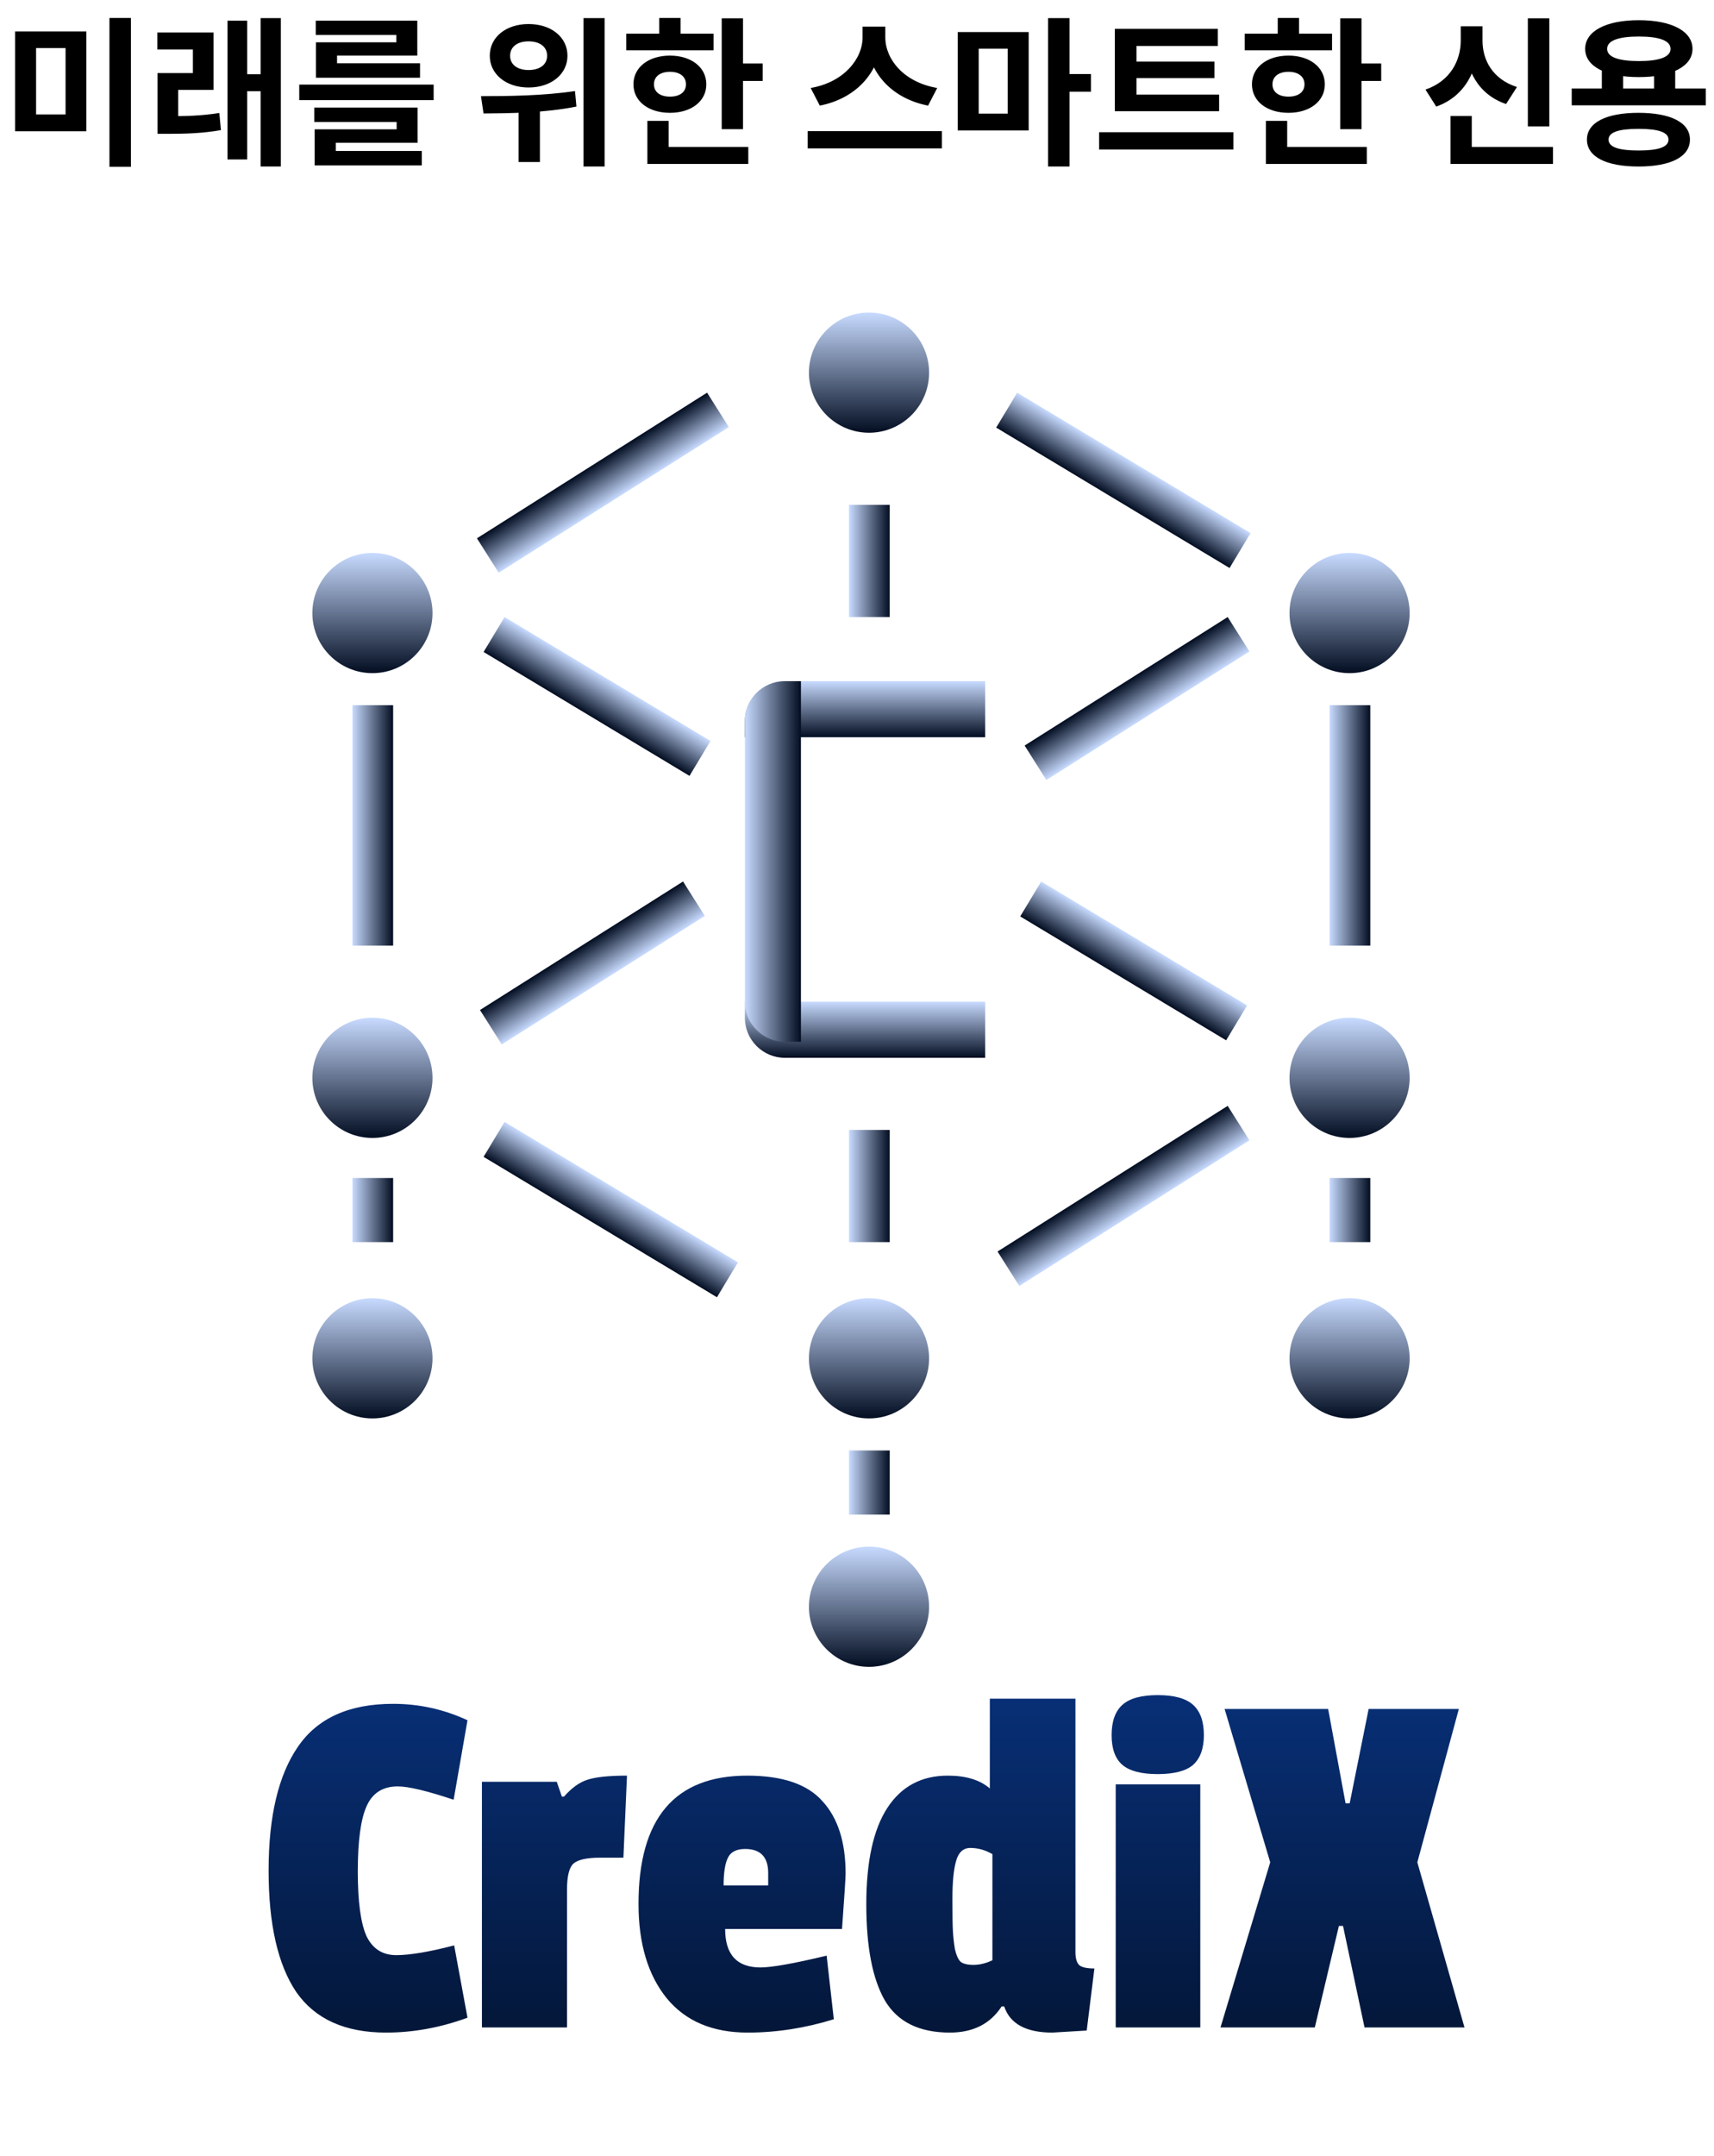 <svg width="214" height="269" viewBox="0 0 214 269" fill="none" xmlns="http://www.w3.org/2000/svg">
<g filter="url(#filter0_d_66_5138)">
<path d="M43.672 232.544C43.672 236.299 44.035 238.987 44.76 240.608C45.528 242.187 46.765 242.976 48.472 242.976C50.179 242.976 52.589 242.571 55.704 241.76L57.368 250.784C53.997 252.021 50.605 252.64 47.192 252.64C42.072 252.64 38.339 250.955 35.992 247.584C33.688 244.171 32.536 239.115 32.536 232.416C32.536 225.675 33.752 220.533 36.184 216.992C38.616 213.408 42.584 211.616 48.088 211.616C51.331 211.616 54.424 212.299 57.368 213.664L55.64 223.584C52.312 222.475 49.987 221.92 48.664 221.92C46.787 221.92 45.485 222.752 44.76 224.416C44.035 226.037 43.672 228.747 43.672 232.544ZM69.794 234.784V252H59.17V221.344H68.514L69.154 223.2H69.41C70.391 222.091 71.373 221.387 72.354 221.088C73.378 220.747 75.021 220.576 77.282 220.576L76.834 230.816H73.89C72.226 230.816 71.117 231.072 70.562 231.584C70.05 232.096 69.794 233.163 69.794 234.784ZM92.032 229.728C90.923 229.728 90.198 230.112 89.856 230.88C89.515 231.605 89.344 232.736 89.344 234.272H94.912V232.736C94.912 230.731 93.953 229.728 92.032 229.728ZM92.288 220.576C96.683 220.576 99.819 221.643 101.697 223.776C103.617 225.867 104.577 228.875 104.577 232.8C104.577 233.312 104.427 235.616 104.129 239.712H89.537C89.537 242.912 91.008 244.512 93.953 244.512C95.361 244.512 98.112 244.021 102.209 243.04L103.105 250.976C99.52 252.085 95.936 252.64 92.353 252.64C87.958 252.64 84.587 251.211 82.24 248.352C79.894 245.451 78.721 241.525 78.721 236.576C78.721 225.909 83.243 220.576 92.288 220.576ZM134.681 252.384L130.393 252.64C127.108 252.64 125.102 251.552 124.377 249.376H124.057C122.649 251.552 120.494 252.64 117.593 252.64C113.753 252.64 111.044 251.296 109.465 248.608C107.929 245.92 107.161 241.931 107.161 236.64C107.161 231.307 108.036 227.296 109.785 224.608C111.534 221.92 114.052 220.576 117.337 220.576C119.598 220.576 121.348 221.109 122.585 222.176V210.976H133.273V242.592C133.273 243.403 133.444 243.957 133.785 244.256C134.126 244.512 134.745 244.64 135.641 244.64L134.681 252.384ZM120.153 229.6C119.257 229.6 118.66 230.155 118.361 231.264C118.062 232.331 117.913 233.888 117.913 235.936C117.913 237.941 117.934 239.307 117.977 240.032C118.02 240.757 118.105 241.504 118.233 242.272C118.404 242.997 118.638 243.509 118.937 243.808C119.278 244.064 119.812 244.192 120.537 244.192C121.305 244.192 122.094 244 122.905 243.616V230.368C122.009 229.856 121.092 229.6 120.153 229.6ZM148.861 252H138.301V221.664H148.861V252ZM139.133 219.232C138.237 218.464 137.789 217.227 137.789 215.52C137.789 213.813 138.237 212.555 139.133 211.744C140.029 210.933 141.501 210.528 143.549 210.528C145.597 210.528 147.069 210.933 147.965 211.744C148.861 212.555 149.309 213.813 149.309 215.52C149.309 217.184 148.861 218.421 147.965 219.232C147.069 220 145.597 220.384 143.549 220.384C141.501 220.384 140.029 220 139.133 219.232ZM181.848 252H169.368L166.68 239.328H166.168L163.16 252H151.384L157.592 231.392L151.896 212.256H164.824L167 224.032H167.512L169.88 212.256H181.144L175.96 231.392L181.848 252Z" fill="url(#paint0_linear_66_5138)"/>
</g>
<path d="M1.885 3.92H10.785V16.38H1.885V3.92ZM8.185 6H4.505V14.28H8.185V6ZM13.665 2.24H16.345V20.82H13.665V2.24ZM19.664 14.5H20.964C23.164 14.5 25.104 14.46 27.384 14.1L27.584 16.24C25.224 16.64 23.224 16.7 20.964 16.7H19.664V14.5ZM19.644 4.06H26.664V11.22H22.244V15.3H19.664V9.12H24.084V6.18H19.644V4.06ZM32.544 2.26H35.064V20.78H32.544V2.26ZM30.064 9.26H33.144V11.38H30.064V9.26ZM28.404 2.58H30.864V19.9H28.404V2.58ZM37.362 10.56H54.142V12.5H37.362V10.56ZM39.242 13.42H52.142V17.82H41.922V19.4H39.282V16.14H49.522V15.22H39.242V13.42ZM39.282 18.84H52.662V20.64H39.282V18.84ZM39.422 2.58H52.102V6.94H42.082V8.46H39.442V5.28H49.482V4.36H39.422V2.58ZM39.442 7.9H52.442V9.7H39.442V7.9ZM65.99 3C68.809 3 70.85 4.62 70.85 6.96C70.85 9.26 68.809 10.92 65.99 10.92C63.19 10.92 61.15 9.26 61.15 6.96C61.15 4.62 63.19 3 65.99 3ZM65.99 5.16C64.65 5.16 63.69 5.8 63.69 6.96C63.69 8.1 64.65 8.74 65.99 8.74C67.35 8.74 68.309 8.1 68.309 6.96C68.309 5.8 67.35 5.16 65.99 5.16ZM64.749 12.76H67.409V20.22H64.749V12.76ZM72.85 2.26H75.49V20.78H72.85V2.26ZM60.37 14.16L60.05 12C63.289 12 67.87 11.96 71.79 11.36L71.969 13.3C67.95 14.1 63.569 14.14 60.37 14.16ZM90.108 2.28H92.768V16.12H90.108V2.28ZM92.008 7.92H95.228V10.1H92.008V7.92ZM78.188 4.2H89.088V6.28H78.188V4.2ZM83.648 6.94C86.308 6.94 88.188 8.4 88.188 10.52C88.188 12.64 86.308 14.08 83.648 14.08C80.968 14.08 79.088 12.64 79.088 10.52C79.088 8.4 80.968 6.94 83.648 6.94ZM83.648 8.96C82.468 8.96 81.648 9.52 81.648 10.52C81.648 11.52 82.468 12.06 83.648 12.06C84.828 12.06 85.648 11.52 85.648 10.52C85.648 9.52 84.828 8.96 83.648 8.96ZM82.308 2.24H84.968V5.22H82.308V2.24ZM80.828 18.34H93.428V20.46H80.828V18.34ZM80.828 15.08H83.488V19.26H80.828V15.08ZM107.695 3.32H110.015V4.66C110.015 8.68 107.155 12.24 102.355 13.18L101.215 10.98C105.395 10.26 107.695 7.32 107.695 4.66V3.32ZM108.235 3.32H110.535V4.66C110.535 7.38 112.815 10.26 117.015 10.98L115.875 13.18C111.075 12.24 108.235 8.74 108.235 4.66V3.32ZM100.835 16.36H117.595V18.52H100.835V16.36ZM119.574 4H128.434V16.28H119.574V4ZM125.814 6.08H122.194V14.18H125.814V6.08ZM130.854 2.26H133.534V20.78H130.854V2.26ZM132.934 9.24H136.214V11.44H132.934V9.24ZM139.192 11.8H152.212V13.88H139.192V11.8ZM137.232 16.5H153.992V18.66H137.232V16.5ZM139.192 3.6H152.052V5.74H141.892V12.38H139.192V3.6ZM141.072 7.68H151.632V9.74H141.072V7.68ZM167.331 2.28H169.991V16.12H167.331V2.28ZM169.231 7.92H172.451V10.1H169.231V7.92ZM155.411 4.2H166.311V6.28H155.411V4.2ZM160.871 6.94C163.531 6.94 165.411 8.4 165.411 10.52C165.411 12.64 163.531 14.08 160.871 14.08C158.191 14.08 156.311 12.64 156.311 10.52C156.311 8.4 158.191 6.94 160.871 6.94ZM160.871 8.96C159.691 8.96 158.871 9.52 158.871 10.52C158.871 11.52 159.691 12.06 160.871 12.06C162.051 12.06 162.871 11.52 162.871 10.52C162.871 9.52 162.051 8.96 160.871 8.96ZM159.531 2.24H162.191V5.22H159.531V2.24ZM158.051 18.34H170.651V20.46H158.051V18.34ZM158.051 15.08H160.711V19.26H158.051V15.08ZM190.758 2.28H193.438V15.78H190.758V2.28ZM181.098 18.34H193.898V20.46H181.098V18.34ZM181.098 14.48H183.758V19.44H181.098V14.48ZM182.378 3.28H184.578V5.08C184.578 8.7 182.918 12.04 179.318 13.3L177.978 11.18C181.078 10.12 182.378 7.54 182.378 5.08V3.28ZM182.918 3.28H185.098V5.08C185.098 7.5 186.358 9.88 189.398 10.86L188.038 12.98C184.538 11.8 182.918 8.66 182.918 5.08V3.28ZM199.996 8.46H202.656V11.86H199.996V8.46ZM206.516 8.46H209.156V11.86H206.516V8.46ZM196.236 11.04H212.976V13.14H196.236V11.04ZM204.576 14.08C208.576 14.08 210.996 15.28 210.996 17.42C210.996 19.58 208.576 20.78 204.576 20.78C200.556 20.78 198.136 19.58 198.136 17.42C198.136 15.28 200.556 14.08 204.576 14.08ZM204.576 16.08C202.096 16.08 200.836 16.5 200.836 17.42C200.836 18.36 202.096 18.78 204.576 18.78C207.056 18.78 208.316 18.36 208.316 17.42C208.316 16.5 207.056 16.08 204.576 16.08ZM204.616 2.52C208.696 2.52 211.316 3.88 211.316 6.1C211.316 8.3 208.696 9.62 204.616 9.62C200.516 9.62 197.916 8.3 197.916 6.1C197.916 3.88 200.516 2.52 204.616 2.52ZM204.616 4.56C202.076 4.56 200.656 5.06 200.656 6.1C200.656 7.12 202.076 7.62 204.616 7.62C207.156 7.62 208.576 7.12 208.576 6.1C208.576 5.06 207.156 4.56 204.616 4.56Z" fill="black"/>
<circle cx="46.5" cy="134.5" r="7.5" fill="url(#paint1_linear_66_5138)"/>
<circle cx="46.5" cy="169.5" r="7.5" fill="url(#paint2_linear_66_5138)"/>
<circle cx="46.5" cy="76.5" r="7.5" fill="url(#paint3_linear_66_5138)"/>
<circle cx="168.5" cy="134.5" r="7.5" fill="url(#paint4_linear_66_5138)"/>
<circle cx="108.5" cy="169.5" r="7.5" fill="url(#paint5_linear_66_5138)"/>
<circle cx="108.5" cy="200.5" r="7.5" fill="url(#paint6_linear_66_5138)"/>
<circle cx="168.5" cy="169.5" r="7.5" fill="url(#paint7_linear_66_5138)"/>
<circle cx="168.5" cy="76.5" r="7.5" fill="url(#paint8_linear_66_5138)"/>
<circle cx="108.5" cy="46.5" r="7.5" fill="url(#paint9_linear_66_5138)"/>
<rect x="127" y="49" width="34" height="5.085" transform="rotate(31.023 127 49)" fill="url(#paint10_linear_66_5138)"/>
<rect x="63" y="140" width="34" height="5.085" transform="rotate(31.023 63 140)" fill="url(#paint11_linear_66_5138)"/>
<rect x="63" y="77" width="30" height="5.085" transform="rotate(31.023 63 77)" fill="url(#paint12_linear_66_5138)"/>
<rect x="156" y="81.297" width="30" height="5.085" transform="rotate(147.686 156 81.297)" fill="url(#paint13_linear_66_5138)"/>
<path d="M93 90C93 87.239 95.239 85 98 85H123V92H93V90Z" fill="url(#paint14_linear_66_5138)"/>
<path d="M93 125H123V132H98C95.239 132 93 129.761 93 127V125Z" fill="url(#paint15_linear_66_5138)"/>
<rect x="88" y="114.297" width="30" height="5.085" transform="rotate(147.686 88 114.297)" fill="url(#paint16_linear_66_5138)"/>
<rect x="156" y="142.297" width="34" height="5.085" transform="rotate(147.686 156 142.297)" fill="url(#paint17_linear_66_5138)"/>
<rect x="91" y="53.297" width="34" height="5.085" transform="rotate(147.686 91 53.297)" fill="url(#paint18_linear_66_5138)"/>
<rect x="130" y="110" width="30" height="5.085" transform="rotate(31.023 130 110)" fill="url(#paint19_linear_66_5138)"/>
<rect x="166" y="118" width="30" height="5.085" transform="rotate(-90 166 118)" fill="url(#paint20_linear_66_5138)"/>
<path d="M98 130C95.239 130 93 127.761 93 125V90C93 87.239 95.239 85 98 85H100V130H98Z" fill="url(#paint21_linear_66_5138)"/>
<rect x="44" y="118" width="30" height="5.085" transform="rotate(-90 44 118)" fill="url(#paint22_linear_66_5138)"/>
<rect x="44" y="155" width="8" height="5.085" transform="rotate(-90 44 155)" fill="url(#paint23_linear_66_5138)"/>
<rect x="106" y="189" width="8" height="5.085" transform="rotate(-90 106 189)" fill="url(#paint24_linear_66_5138)"/>
<rect x="166" y="155" width="8" height="5.085" transform="rotate(-90 166 155)" fill="url(#paint25_linear_66_5138)"/>
<rect x="106" y="155" width="14" height="5.085" transform="rotate(-90 106 155)" fill="url(#paint26_linear_66_5138)"/>
<rect x="106" y="77" width="14" height="5.085" transform="rotate(-90 106 77)" fill="url(#paint27_linear_66_5138)"/>
<defs>
<filter id="filter0_d_66_5138" x="32.536" y="210.528" width="151.312" height="44.112" filterUnits="userSpaceOnUse" color-interpolation-filters="sRGB">
<feFlood flood-opacity="0" result="BackgroundImageFix"/>
<feColorMatrix in="SourceAlpha" type="matrix" values="0 0 0 0 0 0 0 0 0 0 0 0 0 0 0 0 0 0 127 0" result="hardAlpha"/>
<feOffset dx="1" dy="1"/>
<feGaussianBlur stdDeviation="0.5"/>
<feComposite in2="hardAlpha" operator="out"/>
<feColorMatrix type="matrix" values="0 0 0 0 0 0 0 0 0 0 0 0 0 0 0 0 0 0 0.1 0"/>
<feBlend mode="normal" in2="BackgroundImageFix" result="effect1_dropShadow_66_5138"/>
<feBlend mode="normal" in="SourceGraphic" in2="effect1_dropShadow_66_5138" result="shape"/>
</filter>
<linearGradient id="paint0_linear_66_5138" x1="107" y1="199" x2="107" y2="269" gradientUnits="userSpaceOnUse">
<stop stop-color="#093687"/>
<stop offset="1" stop-color="#020D21"/>
</linearGradient>
<linearGradient id="paint1_linear_66_5138" x1="46.5" y1="127" x2="46.5" y2="142" gradientUnits="userSpaceOnUse">
<stop stop-color="#C8DBFF"/>
<stop offset="1" stop-color="#020D21"/>
</linearGradient>
<linearGradient id="paint2_linear_66_5138" x1="46.5" y1="162" x2="46.5" y2="177" gradientUnits="userSpaceOnUse">
<stop stop-color="#C8DBFF"/>
<stop offset="1" stop-color="#020D21"/>
</linearGradient>
<linearGradient id="paint3_linear_66_5138" x1="46.5" y1="69" x2="46.5" y2="84" gradientUnits="userSpaceOnUse">
<stop stop-color="#C8DBFF"/>
<stop offset="1" stop-color="#020D21"/>
</linearGradient>
<linearGradient id="paint4_linear_66_5138" x1="168.5" y1="127" x2="168.5" y2="142" gradientUnits="userSpaceOnUse">
<stop stop-color="#C8DBFF"/>
<stop offset="1" stop-color="#020D21"/>
</linearGradient>
<linearGradient id="paint5_linear_66_5138" x1="108.5" y1="162" x2="108.5" y2="177" gradientUnits="userSpaceOnUse">
<stop stop-color="#C8DBFF"/>
<stop offset="1" stop-color="#020D21"/>
</linearGradient>
<linearGradient id="paint6_linear_66_5138" x1="108.5" y1="193" x2="108.5" y2="208" gradientUnits="userSpaceOnUse">
<stop stop-color="#C8DBFF"/>
<stop offset="1" stop-color="#020D21"/>
</linearGradient>
<linearGradient id="paint7_linear_66_5138" x1="168.5" y1="162" x2="168.5" y2="177" gradientUnits="userSpaceOnUse">
<stop stop-color="#C8DBFF"/>
<stop offset="1" stop-color="#020D21"/>
</linearGradient>
<linearGradient id="paint8_linear_66_5138" x1="168.5" y1="69" x2="168.5" y2="84" gradientUnits="userSpaceOnUse">
<stop stop-color="#C8DBFF"/>
<stop offset="1" stop-color="#020D21"/>
</linearGradient>
<linearGradient id="paint9_linear_66_5138" x1="108.5" y1="39" x2="108.5" y2="54" gradientUnits="userSpaceOnUse">
<stop stop-color="#C8DBFF"/>
<stop offset="1" stop-color="#020D21"/>
</linearGradient>
<linearGradient id="paint10_linear_66_5138" x1="144" y1="49" x2="144" y2="54.085" gradientUnits="userSpaceOnUse">
<stop stop-color="#C8DBFF"/>
<stop offset="1" stop-color="#020D21"/>
</linearGradient>
<linearGradient id="paint11_linear_66_5138" x1="80" y1="140" x2="80" y2="145.085" gradientUnits="userSpaceOnUse">
<stop stop-color="#C8DBFF"/>
<stop offset="1" stop-color="#020D21"/>
</linearGradient>
<linearGradient id="paint12_linear_66_5138" x1="78" y1="77" x2="78" y2="82.085" gradientUnits="userSpaceOnUse">
<stop stop-color="#C8DBFF"/>
<stop offset="1" stop-color="#020D21"/>
</linearGradient>
<linearGradient id="paint13_linear_66_5138" x1="171" y1="81.297" x2="171" y2="86.382" gradientUnits="userSpaceOnUse">
<stop stop-color="#C8DBFF"/>
<stop offset="1" stop-color="#020D21"/>
</linearGradient>
<linearGradient id="paint14_linear_66_5138" x1="108" y1="85" x2="108" y2="92" gradientUnits="userSpaceOnUse">
<stop stop-color="#C8DBFF"/>
<stop offset="1" stop-color="#020D21"/>
</linearGradient>
<linearGradient id="paint15_linear_66_5138" x1="108" y1="125" x2="108" y2="132" gradientUnits="userSpaceOnUse">
<stop stop-color="#C8DBFF"/>
<stop offset="1" stop-color="#020D21"/>
</linearGradient>
<linearGradient id="paint16_linear_66_5138" x1="103" y1="114.297" x2="103" y2="119.382" gradientUnits="userSpaceOnUse">
<stop stop-color="#C8DBFF"/>
<stop offset="1" stop-color="#020D21"/>
</linearGradient>
<linearGradient id="paint17_linear_66_5138" x1="173" y1="142.297" x2="173" y2="147.382" gradientUnits="userSpaceOnUse">
<stop stop-color="#C8DBFF"/>
<stop offset="1" stop-color="#020D21"/>
</linearGradient>
<linearGradient id="paint18_linear_66_5138" x1="108" y1="53.297" x2="108" y2="58.382" gradientUnits="userSpaceOnUse">
<stop stop-color="#C8DBFF"/>
<stop offset="1" stop-color="#020D21"/>
</linearGradient>
<linearGradient id="paint19_linear_66_5138" x1="145" y1="110" x2="145" y2="115.085" gradientUnits="userSpaceOnUse">
<stop stop-color="#C8DBFF"/>
<stop offset="1" stop-color="#020D21"/>
</linearGradient>
<linearGradient id="paint20_linear_66_5138" x1="181" y1="118" x2="181" y2="123.085" gradientUnits="userSpaceOnUse">
<stop stop-color="#C8DBFF"/>
<stop offset="1" stop-color="#020D21"/>
</linearGradient>
<linearGradient id="paint21_linear_66_5138" x1="93" y1="107.5" x2="100" y2="107.5" gradientUnits="userSpaceOnUse">
<stop stop-color="#C8DBFF"/>
<stop offset="1" stop-color="#020D21"/>
</linearGradient>
<linearGradient id="paint22_linear_66_5138" x1="59" y1="118" x2="59" y2="123.085" gradientUnits="userSpaceOnUse">
<stop stop-color="#C8DBFF"/>
<stop offset="1" stop-color="#020D21"/>
</linearGradient>
<linearGradient id="paint23_linear_66_5138" x1="48" y1="155" x2="48" y2="160.085" gradientUnits="userSpaceOnUse">
<stop stop-color="#C8DBFF"/>
<stop offset="1" stop-color="#020D21"/>
</linearGradient>
<linearGradient id="paint24_linear_66_5138" x1="110" y1="189" x2="110" y2="194.085" gradientUnits="userSpaceOnUse">
<stop stop-color="#C8DBFF"/>
<stop offset="1" stop-color="#020D21"/>
</linearGradient>
<linearGradient id="paint25_linear_66_5138" x1="170" y1="155" x2="170" y2="160.085" gradientUnits="userSpaceOnUse">
<stop stop-color="#C8DBFF"/>
<stop offset="1" stop-color="#020D21"/>
</linearGradient>
<linearGradient id="paint26_linear_66_5138" x1="113" y1="155" x2="113" y2="160.085" gradientUnits="userSpaceOnUse">
<stop stop-color="#C8DBFF"/>
<stop offset="1" stop-color="#020D21"/>
</linearGradient>
<linearGradient id="paint27_linear_66_5138" x1="113" y1="77" x2="113" y2="82.085" gradientUnits="userSpaceOnUse">
<stop stop-color="#C8DBFF"/>
<stop offset="1" stop-color="#020D21"/>
</linearGradient>
</defs>
</svg>
